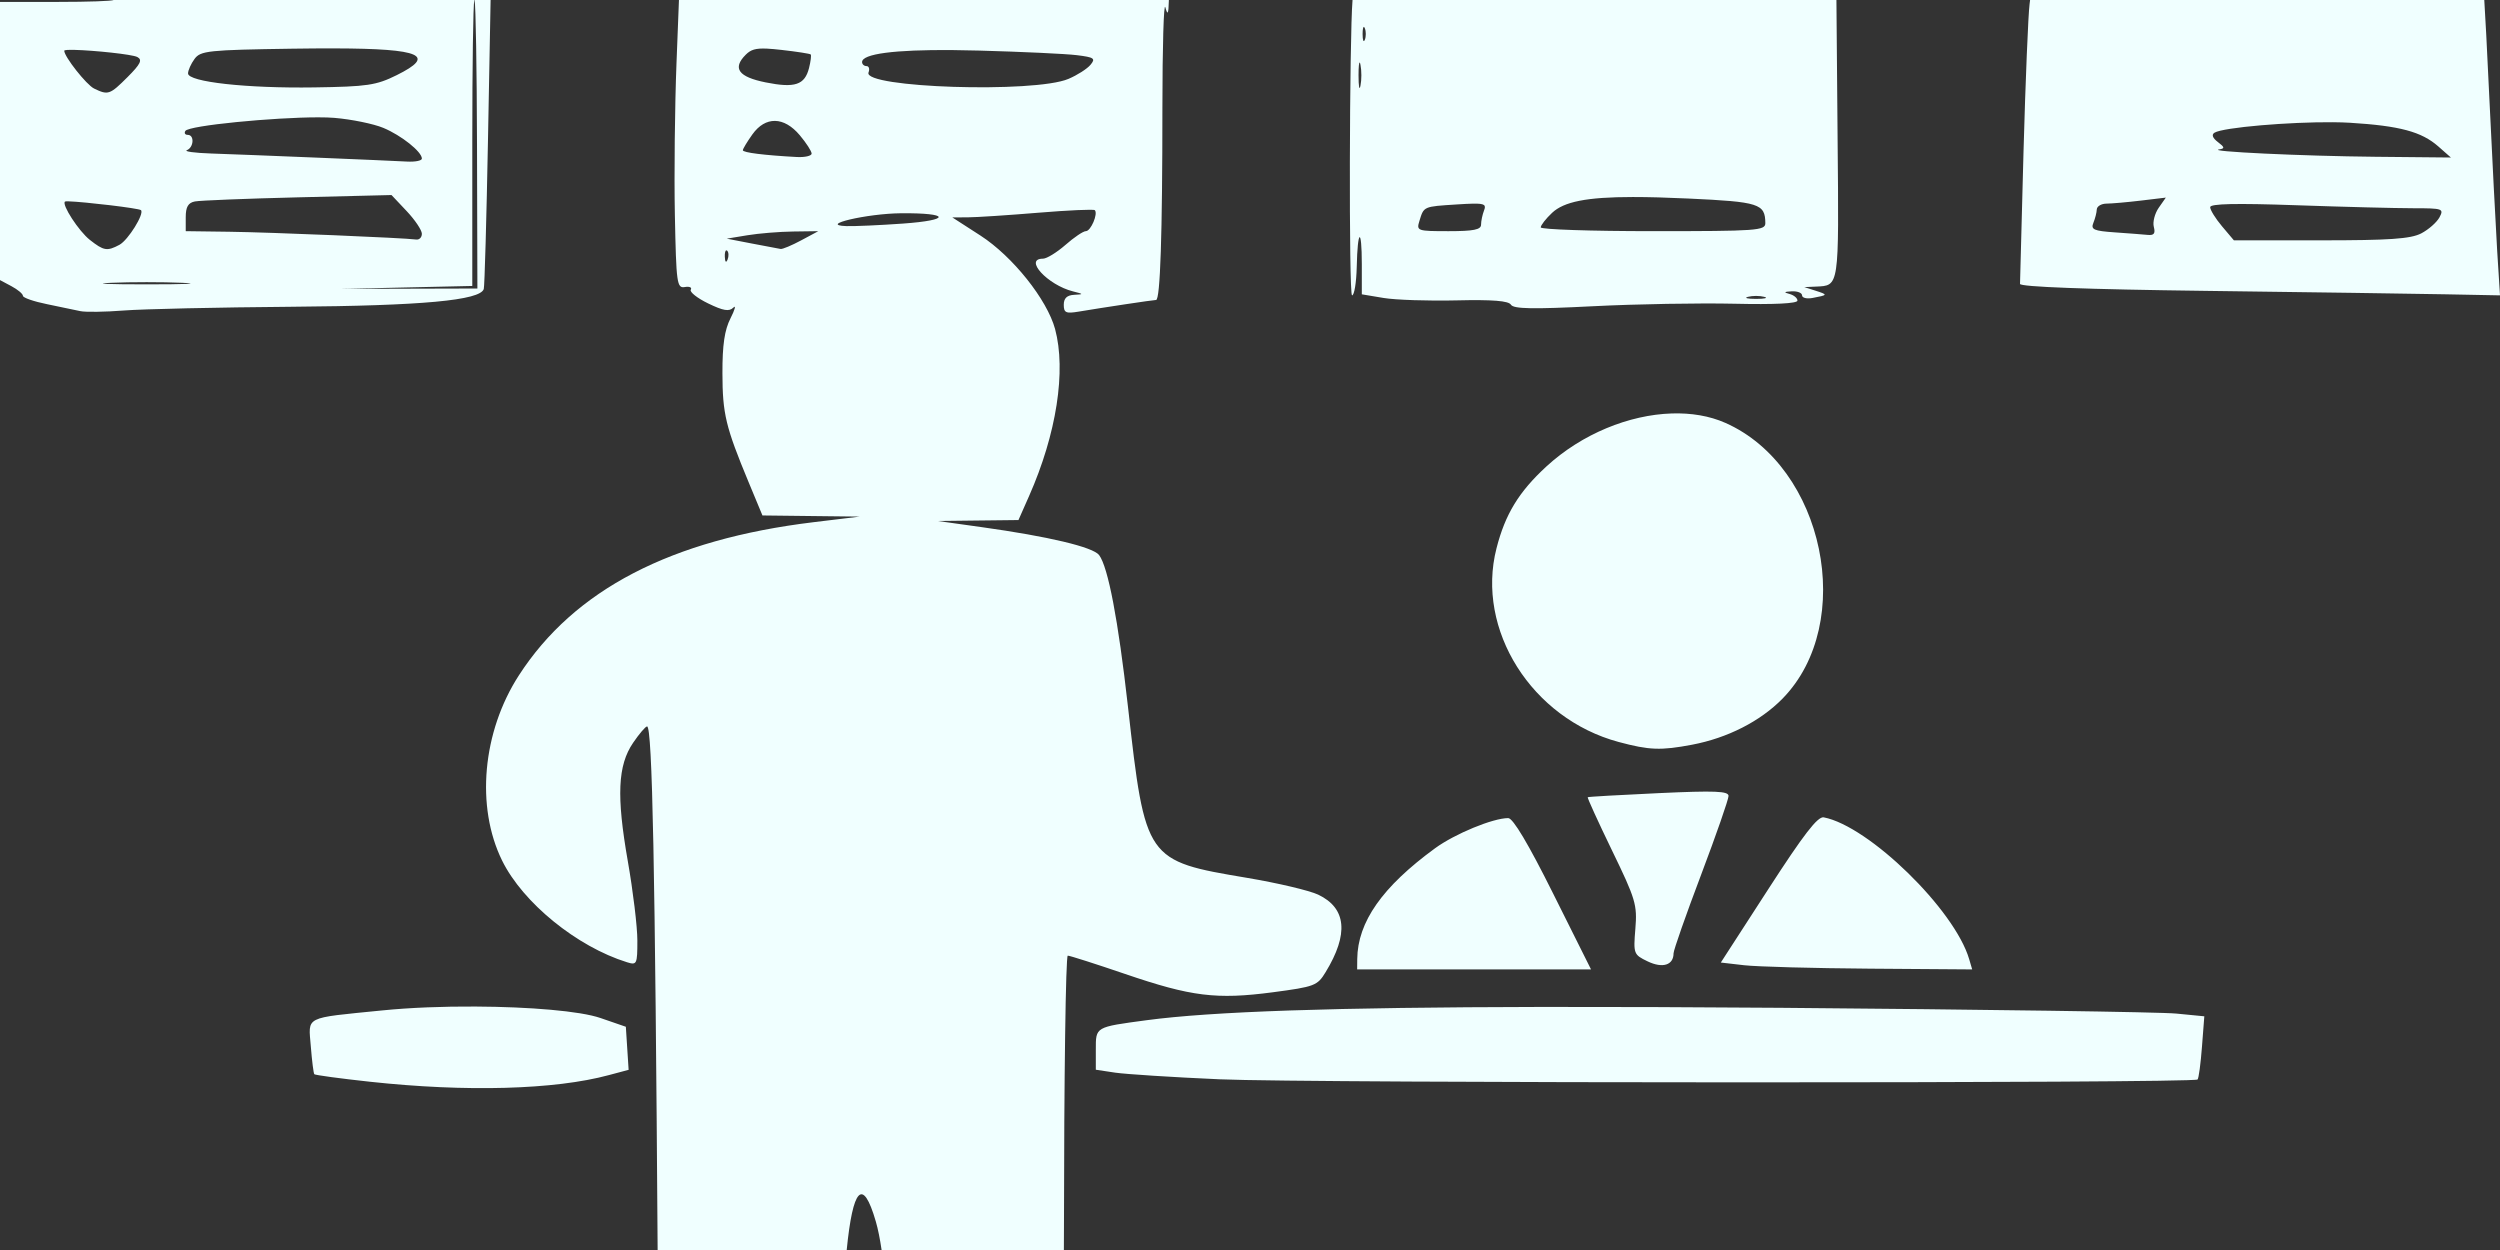 <?xml version="1.0" encoding="UTF-8" standalone="no"?>
<svg xmlns:rdf="http://www.w3.org/1999/02/22-rdf-syntax-ns#" xmlns="http://www.w3.org/2000/svg" height="128" width="256" version="1.1" xmlns:cc="http://creativecommons.org/ns#" xmlns:dc="http://purl.org/dc/elements/1.1/" viewBox="0 0 256 128">
<rect x="0" y="0" width="256" height="128" fill="#333333" stroke="none"/>
<g transform="translate(0 -924.36)">
<path d="m11.645 0c-0.17 0.109-2.611 0.195-5.698 0.195h-5.947v14.243 14.242l1.174 0.627c0.646 0.345 1.174 0.788 1.174 0.984s1.109 0.581 2.465 0.855c1.356 0.275 2.888 0.595 3.404 0.711 0.516 0.117 2.524 0.089 4.461-0.062 1.937-0.152 9.649-0.324 17.138-0.383 13.454-0.106 19.375-0.654 19.723-1.822 0.085-0.285 0.279-7.174 0.432-15.309l0.267-14.281h-1.638c0.116 0.638 0.225 6.996 0.246 14.777l0.039 14.766-6.951 0.019-6.954 0.022 6.692-0.152 6.691-0.151v-14.855c0-7.778 0.091-13.939 0.205-14.426h-36.923zm57.88 0l-0.25 6.418c-0.174 4.455-0.25 11.479-0.168 15.611 0.14 7.007 0.208 7.502 1.018 7.364 0.478-0.082 0.754 0.039 0.611 0.269-0.142 0.23 0.655 0.864 1.772 1.406 1.552 0.755 2.159 0.857 2.58 0.436 0.303-0.303 0.174 0.189-0.285 1.092-0.61 1.198-0.833 2.72-0.826 5.633 0.009 4.153 0.329 5.482 2.683 11.152l1.414 3.402 4.983 0.059 4.982 0.058-4.705 0.569c-14.625 1.767-24.53 6.913-30.203 15.691-3.736 5.781-4.429 13.451-1.715 18.965 2.124 4.315 7.656 8.817 12.793 10.41 1.006 0.312 1.057 0.205 1.057-2.226 0-1.405-0.441-5.063-0.979-8.131-1.171-6.679-1.03-9.804 0.545-12.117 0.626-0.919 1.269-1.672 1.428-1.674 0.54-0.006 0.825 14.586 1.082 53.613h19.361c0.62-6.27 1.633-7.57 2.983-2.91 0.229 0.79 0.422 1.77 0.591 2.91h18.663c0-0.71 0.01-1.64 0.01-2.32 0.01-15.3 0.18-27.821 0.39-27.821s2.85 0.844 5.87 1.875c6.77 2.316 9.36 2.636 15.12 1.876 4.29-0.57 4.57-0.67 5.41-2.057 2.39-3.911 2.14-6.561-0.76-7.942-0.88-0.419-4.15-1.192-7.26-1.715-10.41-1.746-10.44-1.793-12.22-17.56-1-8.877-2.03-14.26-2.95-15.494-0.62-0.823-5.17-1.906-12.07-2.869l-4.459-0.623 4.129-0.049 4.14-0.047 1.09-2.465c2.81-6.352 3.81-12.816 2.66-17.096-0.82-3.019-4.34-7.437-7.64-9.57l-2.882-1.859 1.599-0.008c0.88-0.004 4.113-0.216 7.193-0.471s5.69-0.372 5.8-0.262c0.35 0.358-0.41 2.149-0.92 2.149-0.27 0-1.21 0.635-2.09 1.41-0.89 0.775-1.92 1.408-2.3 1.408-2 0 0.47 2.69 3.07 3.348 1.11 0.28 1.12 0.301 0.12 0.353-0.73 0.039-1.06 0.35-1.06 1.016 0 0.823 0.22 0.923 1.53 0.703 2.47-0.415 7.6-1.187 7.92-1.191 0.43-0.005 0.65-6.685 0.65-19.639 0-6.281 0.14-10.929 0.3-10.33 0.24 0.86 0.32 0.718 0.36-0.672v-0.078h-50.165zm68.975 0c-0.32 3.751-0.39 30.246-0.05 30.246 0.23 0 0.44-1.305 0.48-2.9 0.08-3.913 0.52-4.149 0.52-0.284v3.077l2.23 0.373c1.23 0.204 4.59 0.316 7.46 0.248 3.7-0.087 5.34 0.043 5.58 0.443 0.27 0.433 2.25 0.469 8.39 0.156 4.42-0.225 10.94-0.34 14.49-0.257 4.09 0.095 6.46-0.022 6.46-0.319 0-0.258-0.37-0.565-0.82-0.683-0.62-0.162-0.56-0.227 0.23-0.268 0.58-0.03 1.06 0.156 1.06 0.412 0 0.257 0.47 0.378 1.06 0.27 1.6-0.299 1.61-0.332 0.35-0.737l-1.18-0.377 1.18-0.052c2.41-0.111 2.37 0.191 2.23-15.098l-0.12-14.25h-49.55zm69.38 0l-0.05 0.412c-0.14 1.043-0.42 7.812-0.62 15.043-0.19 7.231-0.36 13.359-0.36 13.617-0.01 0.302 6.78 0.557 19 0.713 10.46 0.134 21.52 0.292 24.58 0.352l5.57 0.109-0.29-4.578c-0.15-2.518-0.51-9.543-0.8-15.611-0.24-5.106-0.43-8.785-0.52-10.057h-46.51zm-68.21 2.76c0.03 0.011 0.06 0.056 0.09 0.137 0.13 0.323 0.13 0.851 0 1.174s-0.23 0.058-0.23-0.588c0-0.484 0.06-0.754 0.14-0.723zm-105.43 2.195c9.025 0.022 10.406 0.747 6.379 2.742-2.095 1.038-3.004 1.173-8.451 1.254-6.92 0.103-12.912-0.561-12.912-1.432 0-0.314 0.298-0.981 0.664-1.482 0.614-0.84 1.392-0.922 9.979-1.051 1.607-0.024 3.052-0.034 4.341-0.031zm44.313 0.025c0.401 0.019 0.883 0.064 1.472 0.131 1.566 0.177 2.912 0.386 2.991 0.465 0.078 0.079 0.001 0.702-0.17 1.385-0.436 1.737-1.448 2.076-4.424 1.48-2.812-0.563-3.451-1.445-2.057-2.84 0.505-0.505 0.985-0.679 2.188-0.621zm-70.904 0.129c1.941 0.049 5.889 0.45 6.418 0.732 0.538 0.288 0.326 0.72-1.009 2.055-1.811 1.81-1.988 1.871-3.428 1.168-0.78-0.381-3.051-3.261-3.051-3.869 0-0.079 0.423-0.102 1.07-0.086zm89.89 0.019c0.85 0.007 1.755 0.024 2.715 0.051 4.39 0.121 8.89 0.332 10 0.469 1.79 0.219 1.96 0.337 1.41 0.992-0.34 0.409-1.35 1.057-2.26 1.441-3.47 1.476-21.07 0.911-20.468-0.658 0.138-0.36 0.047-0.654-0.203-0.654-0.251 0-0.456-0.186-0.456-0.414 0-0.842 3.31-1.274 9.262-1.227zm41.705 1.279c0.02 0.019 0.05 0.099 0.07 0.244 0.12 0.581 0.12 1.532 0 2.113-0.11 0.581-0.2 0.105-0.2-1.057 0-0.872 0.05-1.358 0.13-1.301zm-106.66 5.608c0.649 0 1.211 0.017 1.652 0.054 1.763 0.148 4.022 0.61 5.022 1.028 1.85 0.773 3.943 2.442 3.943 3.144 0 0.213-0.686 0.35-1.525 0.303-2.01-0.113-16.184-0.696-20.072-0.826-1.679-0.056-2.79-0.21-2.467-0.34 0.713-0.288 0.786-1.567 0.09-1.567-0.274 0-0.384-0.182-0.246-0.404 0.346-0.56 9.063-1.392 13.603-1.392zm46.777 0.365c0.845 0.014 1.725 0.503 2.536 1.467 0.668 0.794 1.214 1.64 1.214 1.879 0 0.238-0.686 0.396-1.525 0.351-3.334-0.179-5.518-0.453-5.518-0.693 0-0.139 0.439-0.867 0.973-1.617 0.669-0.939 1.476-1.401 2.32-1.387zm159.55 0.137c0.63 0.005 1.22 0.023 1.73 0.054 5.09 0.313 7.32 0.912 9.04 2.422l1.29 1.137-7.75-0.076c-7.48-0.073-17.41-0.543-15.96-0.758 0.57-0.086 0.55-0.223-0.15-0.75-0.54-0.412-0.67-0.757-0.35-0.955 0.89-0.55 7.71-1.112 12.15-1.074zm-198.82 7.455l1.555 1.648c0.855 0.907 1.554 1.951 1.554 2.32s-0.263 0.634-0.586 0.588c-1.201-0.17-14.832-0.738-19.134-0.797l-4.461-0.06v-1.428c0-1.054 0.246-1.478 0.939-1.615 0.517-0.102 5.257-0.29 10.535-0.42l9.598-0.236zm127.12 0.203c1.6-0.001 3.47 0.052 5.67 0.154 7.27 0.338 7.87 0.529 7.89 2.522 0 0.76-0.85 0.82-11.5 0.82-6.33 0-11.5-0.174-11.5-0.387s0.52-0.887 1.17-1.496c1.2-1.122 3.49-1.611 8.27-1.613zm54.57 0.06l-0.73 1.045c-0.4 0.575-0.63 1.454-0.5 1.953 0.18 0.676 0.02 0.885-0.63 0.821-0.49-0.048-2.01-0.164-3.38-0.26-2.14-0.148-2.46-0.292-2.18-0.971 0.18-0.437 0.34-1.058 0.35-1.381 0.02-0.322 0.47-0.588 1-0.591 0.54-0.003 2.13-0.143 3.53-0.311l2.54-0.305zm-214.74 0.383c1.551 0.044 7.198 0.704 7.396 0.902 0.365 0.365-1.319 3.073-2.205 3.547-1.261 0.675-1.607 0.618-3.025-0.498-1.14-0.896-2.914-3.628-2.553-3.929 0.027-0.023 0.165-0.028 0.387-0.022zm143.78 0.235c1.24-0.024 1.36 0.147 1.15 0.685-0.17 0.441-0.31 1.101-0.31 1.467 0 0.512-0.77 0.666-3.32 0.666-3.22 0-3.31-0.028-2.99-1.055 0.46-1.493 0.39-1.463 3.82-1.681 0.7-0.045 1.23-0.075 1.65-0.082zm77.58 0.046c1.43-0.032 3.63 0.008 6.72 0.116 4.84 0.169 10.24 0.307 11.99 0.308 3.04 0.001 3.16 0.046 2.69 0.936-0.28 0.514-1.12 1.252-1.87 1.642-1.09 0.56-3.26 0.709-10.28 0.709h-8.9l-1.22-1.443c-0.67-0.795-1.21-1.674-1.21-1.953 0-0.179 0.65-0.282 2.08-0.315zm-136.14 0.938c5.043-0.044 5.178 0.704 0.191 1.058-2.379 0.169-4.98 0.285-5.779 0.258-2.946-0.099 2.087-1.285 5.588-1.316zm-8.465 1.834l-1.752 0.939c-0.964 0.517-1.911 0.914-2.106 0.883-0.194-0.031-1.517-0.279-2.937-0.555l-2.582-0.5 2.113-0.349c1.162-0.192 3.271-0.364 4.688-0.383l2.576-0.035zm-9.436 1.967c0.032-0.012 0.069 0 0.108 0.039 0.156 0.156 0.172 0.561 0.037 0.9-0.15 0.375-0.261 0.264-0.283-0.283-0.016-0.371 0.042-0.621 0.138-0.656zm-59.338 3.254c1.32 0 2.638 0.022 3.639 0.066 2.001 0.088 0.364 0.16-3.639 0.16-4.002 0-5.64-0.072-3.638-0.16 1-0.044 2.319-0.066 3.638-0.066zm164.8 1.41c0.3 0 0.6 0.031 0.82 0.09 0.46 0.118 0.09 0.214-0.82 0.214-0.9 0-1.27-0.096-0.82-0.214 0.23-0.059 0.53-0.09 0.82-0.09zm-8.64 12.035c-4.36 0.139-9.19 2.083-12.83 5.428-2.82 2.594-4.22 4.888-5.11 8.38-2.14 8.334 3.61 17.441 12.51 19.833 3.14 0.844 4.31 0.887 7.52 0.279 3.63-0.689 6.98-2.396 9.26-4.719 7.59-7.757 4.28-23.753-5.85-28.234-1.63-0.722-3.51-1.03-5.5-0.967zm4.42 38.736c-1.07-0.043-2.86 0.009-5.75 0.143-3.94 0.181-7.21 0.37-7.27 0.418s1.06 2.502 2.49 5.455c2.42 4.986 2.59 5.558 2.39 8.008-0.21 2.578-0.18 2.655 1.26 3.349 1.53 0.735 2.65 0.384 2.65-0.826 0-0.326 1.27-3.944 2.82-8.041s2.81-7.73 2.81-8.072c0-0.252-0.34-0.39-1.4-0.434zm11.15 2.623c-0.62-0.119-2.05 1.742-5.68 7.354l-4.86 7.513 2.39 0.276c1.32 0.151 7.11 0.309 12.88 0.351l10.47 0.077-0.31-1.055c-1.49-5.068-10.26-13.621-14.89-14.516zm-32.31 0.076c-1.56 0-5.46 1.608-7.49 3.088-5.4 3.944-7.93 7.543-7.97 11.352l-0.01 1.055h11.98 11.97l-3.87-7.747c-2.56-5.135-4.12-7.748-4.61-7.748zm-105.75 19.297c-3.296-0.02-6.693 0.11-9.58 0.4-8.07 0.81-7.533 0.54-7.283 3.69 0.116 1.47 0.277 2.75 0.357 2.84 0.081 0.09 2.643 0.44 5.694 0.77 9.862 1.07 18.931 0.82 24.47-0.68l2.022-0.54-0.143-2.21-0.142-2.2-2.582-0.89c-2.104-0.73-7.318-1.15-12.813-1.18zm109.19 0.04c-21.41 0.04-33.81 0.47-40.47 1.36-5.29 0.71-5.2 0.66-5.2 3.02v2.05l1.99 0.3c1.1 0.16 5.91 0.47 10.69 0.68 9.14 0.41 99.78 0.42 100.14 0.02 0.12-0.13 0.32-1.64 0.45-3.35l0.24-3.12-2.87-0.28c-1.59-0.16-19.78-0.42-40.44-0.59-9.26-0.07-17.39-0.1-24.53-0.09z" transform="translate(0 924.36)" fill="#f0ffff"/>
</g>
</svg>
